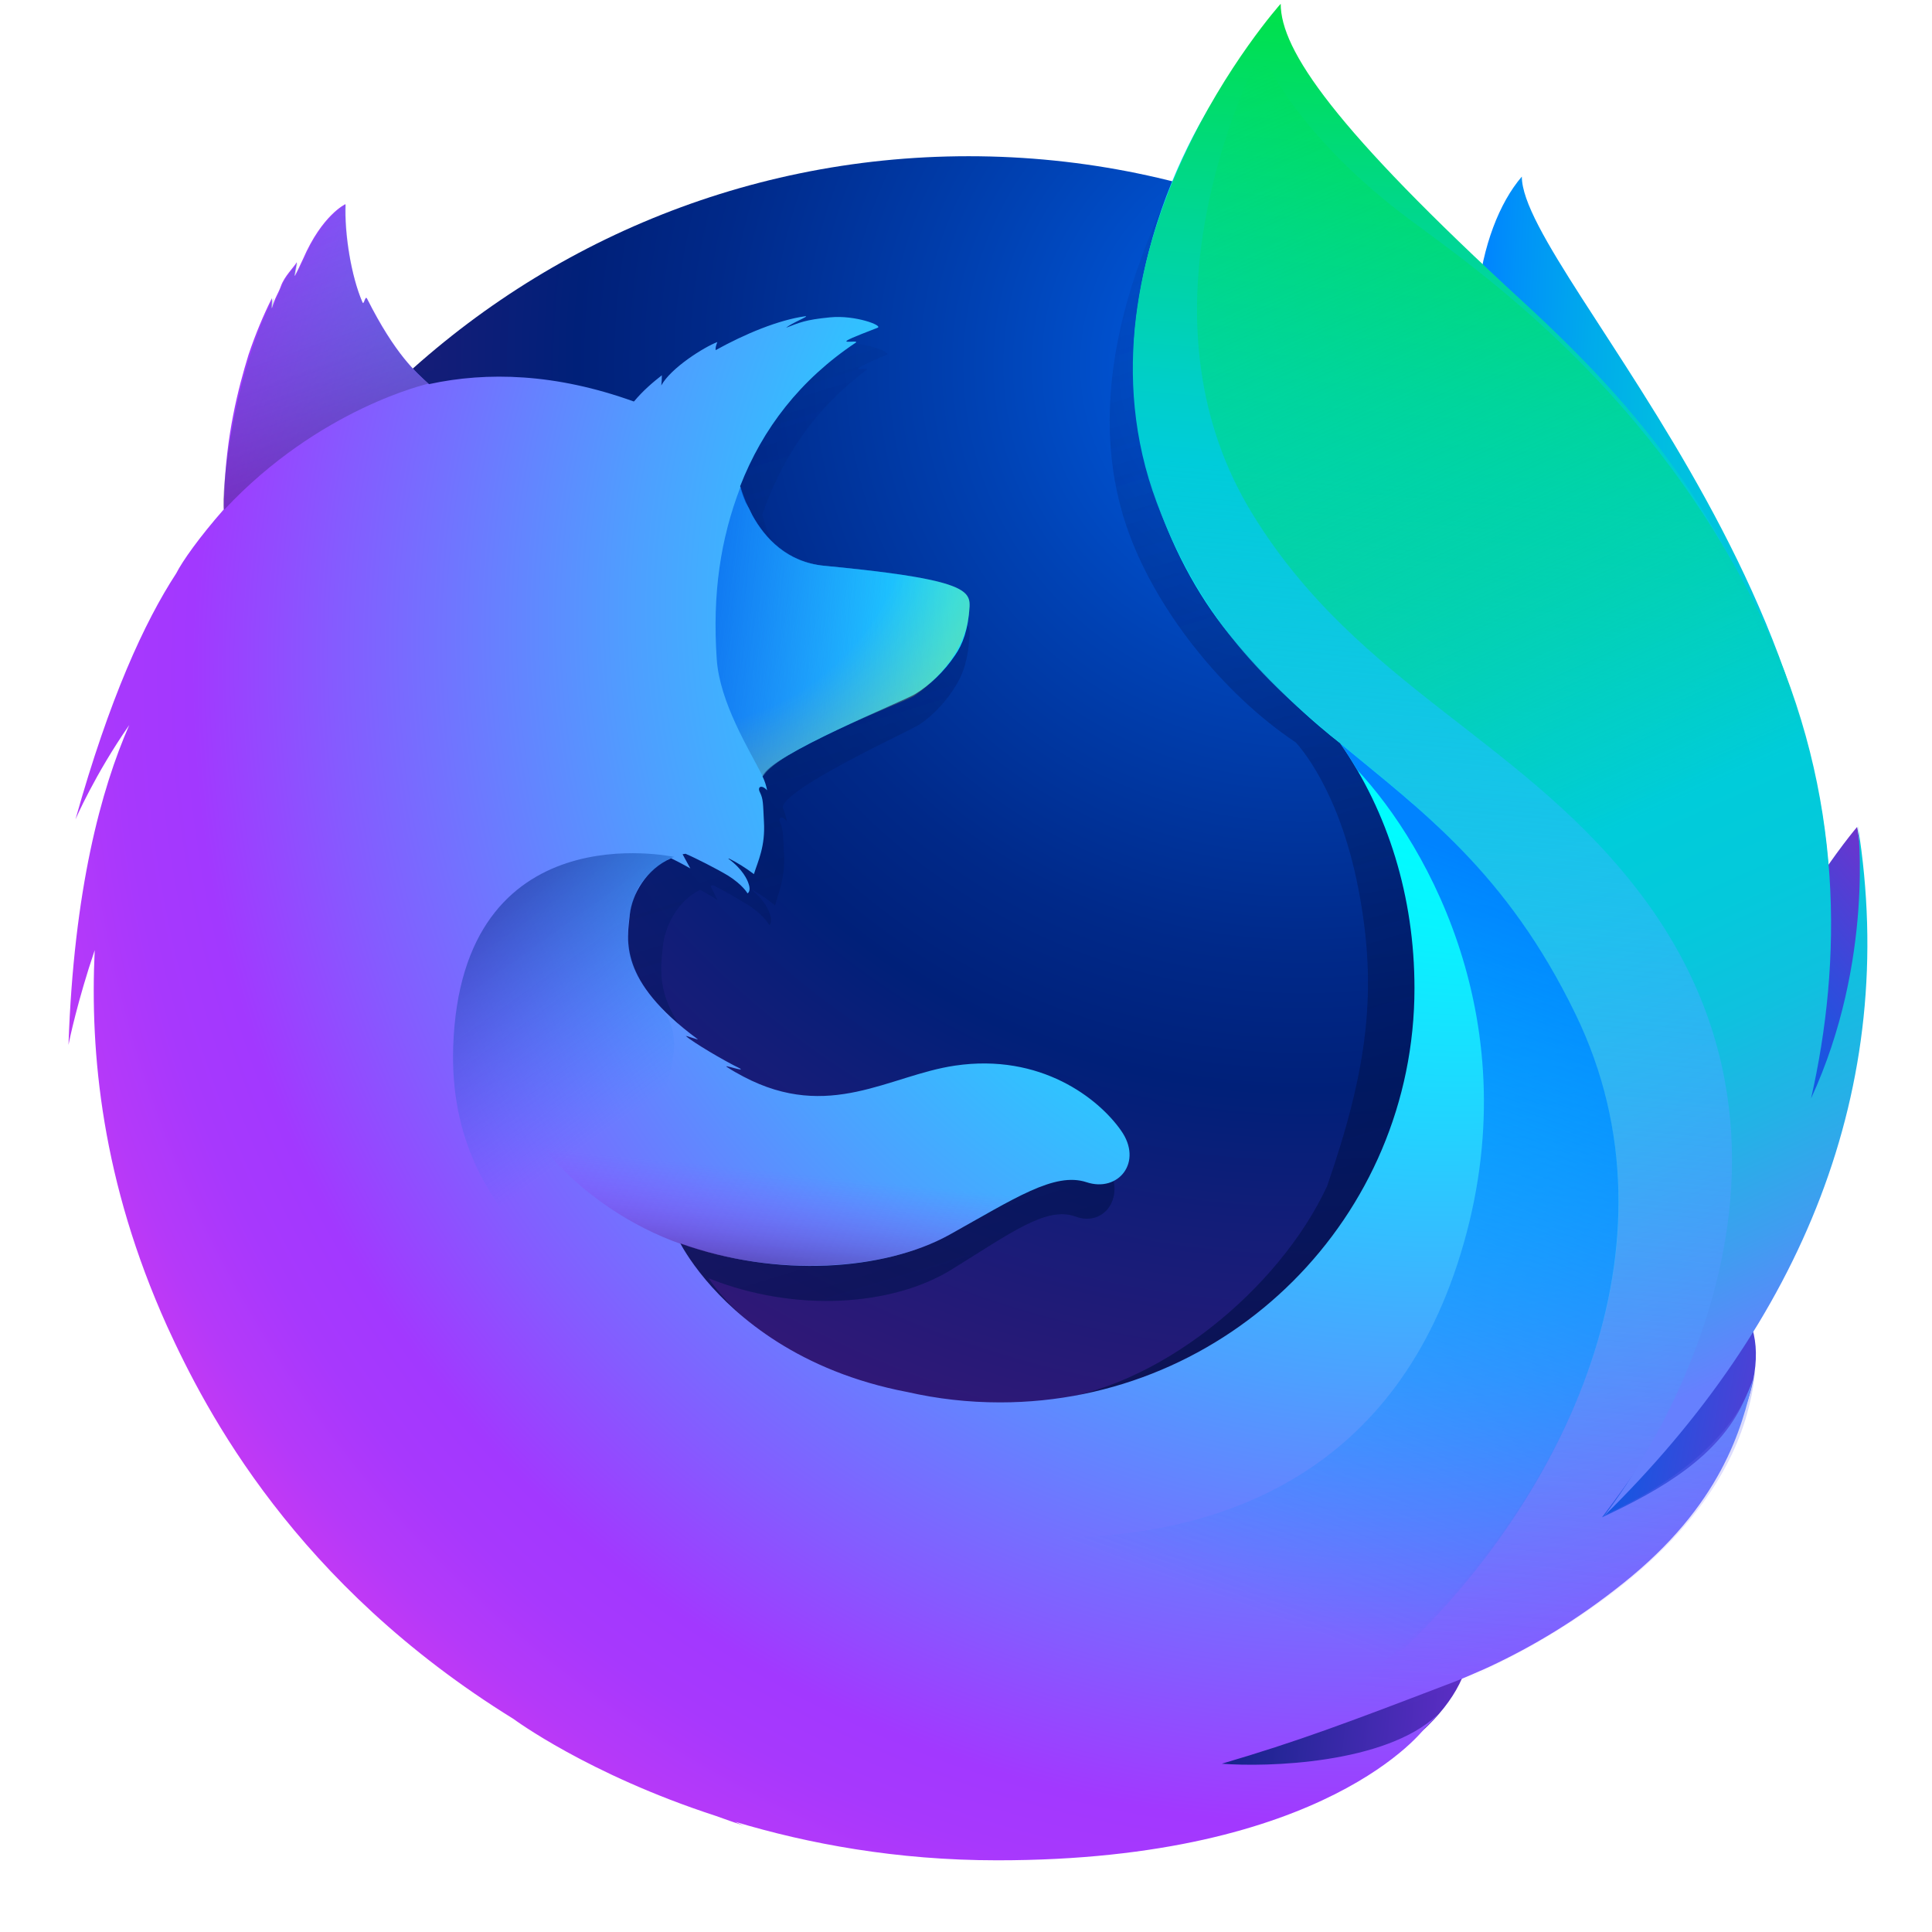 <?xml version="1.0" encoding="utf-8"?>
<!-- Generator: Adobe Illustrator 21.1.0, SVG Export Plug-In . SVG Version: 6.00 Build 0)  -->
<svg version="1.1" id="Firefox" xmlns="http://www.w3.org/2000/svg" xmlns:xlink="http://www.w3.org/1999/xlink" x="0px" y="0px"
	 viewBox="0 0 1024 1024" style="enable-background:new 0 0 1024 1024;" xml:space="preserve">
<style type="text/css">
	.Globe{fill:url(#SVGID_1_);}
	.Tail{fill:url(#SVGID_2_);}
	.Tail_x0020_Behind{fill:url(#SVGID_3_);}
	.Tail_x0020_Flame_x0020_Overlap{fill:url(#SVGID_4_);}
	.Tail_x0020_Swoop_x0020_Inner{fill:url(#SVGID_5_);}
	.Tail_x0020_Flame_x0020_Behind_x0020__x002D__x0020_Top{fill:url(#SVGID_6_);}
	.Tail_x0020_Flame_x0020_Behind_x0020__x002D__x0020_Middle{fill:url(#SVGID_7_);}
	.Tail_x0020_Flame_x0020_Behind_x0020__x002D__x0020_Bottom{fill:url(#SVGID_8_);}
	.Fox_x0020_Body{fill:url(#SVGID_9_);}
	.Ear{fill:url(#SVGID_10_);}
	.Nose{fill:url(#SVGID_11_);}
	.Head_x0020_Shadow{fill:url(#SVGID_12_);}
	.Arm_x0020_Shadow{opacity:0.5;fill:url(#SVGID_13_);}
	.Fox_x0020_Body_x0020_Shadow{fill:url(#SVGID_14_);}
	.st0{fill:url(#SVGID_15_);}
	.st1{fill:url(#XMLID_4_);}
	.st2{fill:url(#SVGID_16_);}
	.st3{fill:url(#SVGID_17_);}
	.st4{fill:url(#SVGID_18_);}
	.st5{fill:url(#SVGID_19_);}
	.st6{fill:url(#SVGID_20_);}
	.st7{fill:url(#SVGID_21_);}
	.st8{fill:url(#SVGID_22_);}
	.st9{fill:url(#SVGID_23_);}
	.st10{opacity:0.5;fill:url(#SVGID_24_);}
	.st11{fill:url(#SVGID_25_);}
	.st12{fill:url(#SVGID_26_);}
	.st13{opacity:0.5;fill:url(#SVGID_27_);}
	.st14{fill:url(#SVGID_28_);}
	.st15{fill:url(#SVGID_29_);}
</style>
<radialGradient id="SVGID_1_" cx="0" cy="0" r="1" gradientUnits="userSpaceOnUse">
	<stop  offset="2.469308e-02" style="stop-color:#005FE7"/>
	<stop  offset="0.177" style="stop-color:#0042B4"/>
	<stop  offset="0.323" style="stop-color:#002989"/>
	<stop  offset="0.397" style="stop-color:#002079"/>
	<stop  offset="0.473" style="stop-color:#131D78"/>
	<stop  offset="0.658" style="stop-color:#3B1676"/>
	<stop  offset="0.753" style="stop-color:#4A1475"/>
</radialGradient>
<linearGradient id="SVGID_2_" gradientUnits="userSpaceOnUse" x1="0" y1="0" x2="-8.861559e-02" y2="0.996">
	<stop  offset="0" style="stop-color:#00EC00"/>
	<stop  offset="9.636725e-02" style="stop-color:#00E244"/>
	<stop  offset="0.219" style="stop-color:#00D694"/>
	<stop  offset="0.306" style="stop-color:#00CFC7"/>
	<stop  offset="0.348" style="stop-color:#00CCDA"/>
	<stop  offset="0.451" style="stop-color:#11BDDE;stop-opacity:0.843"/>
	<stop  offset="0.652" style="stop-color:#3C96E9;stop-opacity:0.534"/>
	<stop  offset="0.931" style="stop-color:#8258FA;stop-opacity:0.106"/>
	<stop  offset="1" style="stop-color:#9448FF;stop-opacity:0"/>
</linearGradient>
<linearGradient id="SVGID_3_" gradientUnits="userSpaceOnUse" x1="0" y1="0" x2="1" y2="0">
	<stop  offset="0" style="stop-color:#0083FF"/>
	<stop  offset="9.755859e-02" style="stop-color:#0092F8"/>
	<stop  offset="0.306" style="stop-color:#00ABEB"/>
	<stop  offset="0.521" style="stop-color:#00BEE1"/>
	<stop  offset="0.747" style="stop-color:#00C8DC"/>
	<stop  offset="0.999" style="stop-color:#00CCDA"/>
</linearGradient>
<linearGradient id="SVGID_4_" gradientUnits="userSpaceOnUse" x1="0" y1="0" x2="0.408" y2="0.913">
	<stop  offset="0" style="stop-color:#00EC00;stop-opacity:0"/>
	<stop  offset="0.28" style="stop-color:#00DC6D;stop-opacity:0.468"/>
	<stop  offset="0.498" style="stop-color:#00D1BB;stop-opacity:0.833"/>
	<stop  offset="0.598" style="stop-color:#00CCDA"/>
	<stop  offset="0.677" style="stop-color:#04C9DB"/>
	<stop  offset="0.753" style="stop-color:#0FC1DF"/>
	<stop  offset="0.828" style="stop-color:#23B2E6"/>
	<stop  offset="0.902" style="stop-color:#3E9EF0"/>
	<stop  offset="0.975" style="stop-color:#6184FC"/>
	<stop  offset="0.985" style="stop-color:#6680FE"/>
</linearGradient>
<linearGradient id="SVGID_5_" gradientUnits="userSpaceOnUse" x1="0" y1="0" x2="-0.349" y2="0.937">
	<stop  offset="0" style="stop-color:#0083FF"/>
	<stop  offset="5.336332e-02" style="stop-color:#0083FF;stop-opacity:0.947"/>
	<stop  offset="1" style="stop-color:#0083FF;stop-opacity:0"/>
</linearGradient>
<linearGradient id="SVGID_6_" gradientUnits="userSpaceOnUse" x1="0" y1="0" x2="0.694" y2="-0.72">
	<stop  offset="4.875986e-02" style="stop-color:#005FE7"/>
	<stop  offset="0.177" style="stop-color:#065DE6"/>
	<stop  offset="0.353" style="stop-color:#1856E1"/>
	<stop  offset="0.557" style="stop-color:#354ADB"/>
	<stop  offset="0.78" style="stop-color:#5D3AD1"/>
	<stop  offset="0.951" style="stop-color:#812CC9"/>
</linearGradient>
<linearGradient id="SVGID_7_" gradientUnits="userSpaceOnUse" x1="0" y1="0" x2="-0.997" y2="-7.695794e-02">
	<stop  offset="0" style="stop-color:#812CC9"/>
	<stop  offset="1" style="stop-color:#005FE7"/>
</linearGradient>
<linearGradient id="SVGID_8_" gradientUnits="userSpaceOnUse" x1="0" y1="0" x2="1" y2="2.345485e-03">
	<stop  offset="0" style="stop-color:#002079"/>
	<stop  offset="0.995" style="stop-color:#A238FF"/>
</linearGradient>
<radialGradient id="SVGID_9_" cx="0" cy="0" r="1" fx="0.177" fy="-0.163" gradientUnits="userSpaceOnUse">
	<stop  offset="0.203" style="stop-color:#00FDFF"/>
	<stop  offset="0.264" style="stop-color:#0AF1FF"/>
	<stop  offset="0.372" style="stop-color:#23D2FF"/>
	<stop  offset="0.517" style="stop-color:#4DA0FF"/>
	<stop  offset="0.689" style="stop-color:#855BFF"/>
	<stop  offset="0.77" style="stop-color:#A238FF"/>
	<stop  offset="0.809" style="stop-color:#A738FD"/>
	<stop  offset="0.855" style="stop-color:#B539F9"/>
	<stop  offset="0.905" style="stop-color:#CD39F1"/>
	<stop  offset="0.956" style="stop-color:#EE3AE6"/>
	<stop  offset="0.979" style="stop-color:#FF3BE0"/>
</radialGradient>
<linearGradient id="SVGID_10_" gradientUnits="userSpaceOnUse" x1="0" y1="0" x2="-0.424" y2="-0.906">
	<stop  offset="0.187" style="stop-color:#4A1475;stop-opacity:0.5"/>
	<stop  offset="0.338" style="stop-color:#3D3486;stop-opacity:0.4"/>
	<stop  offset="0.667" style="stop-color:#1D84B3;stop-opacity:0.182"/>
	<stop  offset="0.944" style="stop-color:#00CCDA;stop-opacity:0"/>
</linearGradient>
<linearGradient id="SVGID_11_" gradientUnits="userSpaceOnUse" x1="0" y1="0" x2="1" y2="0">
	<stop  offset="0" style="stop-color:#005FE7"/>
	<stop  offset="8.368623e-02" style="stop-color:#0062E9;stop-opacity:0.916"/>
	<stop  offset="1" style="stop-color:#0083FF;stop-opacity:0"/>
</linearGradient>
<linearGradient id="SVGID_12_" gradientUnits="userSpaceOnUse" x1="0" y1="0" x2="0.661" y2="0.751">
	<stop  offset="5.405406e-03" style="stop-color:#002079;stop-opacity:0.5"/>
	<stop  offset="1" style="stop-color:#0083FF;stop-opacity:0"/>
</linearGradient>
<linearGradient id="SVGID_13_" gradientUnits="userSpaceOnUse" x1="0" y1="0" x2="8.924393e-04" y2="-1">
	<stop  offset="4.763233e-03" style="stop-color:#4A1475;stop-opacity:0.9"/>
	<stop  offset="0.111" style="stop-color:#5C1B91;stop-opacity:0.797"/>
	<stop  offset="0.284" style="stop-color:#7526B8;stop-opacity:0.627"/>
	<stop  offset="0.456" style="stop-color:#892ED7;stop-opacity:0.459"/>
	<stop  offset="0.623" style="stop-color:#9733ED;stop-opacity:0.296"/>
	<stop  offset="0.782" style="stop-color:#9F37FA;stop-opacity:0.141"/>
	<stop  offset="0.926" style="stop-color:#A238FF;stop-opacity:0"/>
</linearGradient>
<linearGradient id="SVGID_14_" gradientUnits="userSpaceOnUse" x1="0" y1="0" x2="-0.292" y2="-0.956">
	<stop  offset="3.786671e-04" style="stop-color:#000F43;stop-opacity:0.4"/>
	<stop  offset="0.174" style="stop-color:#00134F;stop-opacity:0.331"/>
	<stop  offset="0.703" style="stop-color:#001C6D;stop-opacity:0.119"/>
	<stop  offset="1" style="stop-color:#002079;stop-opacity:0"/>
</linearGradient>
<g id="Firefox_-_Large">
</g>
<g>
	
		<linearGradient id="SVGID_15_" gradientUnits="userSpaceOnUse" x1="-14694.371" y1="-8233.56" x2="-14431.129" y2="-8233.56" gradientTransform="matrix(0.762 3.394695e-02 -4.995754e-02 1.12 11560.894 10069.103)">
		<stop  offset="0" style="stop-color:#0083FF"/>
		<stop  offset="9.755859e-02" style="stop-color:#0092F8"/>
		<stop  offset="0.306" style="stop-color:#00ABEB"/>
		<stop  offset="0.521" style="stop-color:#00BEE1"/>
		<stop  offset="0.747" style="stop-color:#00C8DC"/>
		<stop  offset="0.999" style="stop-color:#00CCDA"/>
	</linearGradient>
	<path class="st0" d="M806.6,93.6c-23.9,27.9-35.1,90.6-10.8,154.3c24.3,63.6,61.5,49.8,84.7,114.7c30.6,85.6,16.4,200.6,16.4,200.6
		s36.8,106.6,62.5-6.6C1016.1,343.7,806.6,145.9,806.6,93.6z"/>
	
		<radialGradient id="XMLID_4_" cx="-7529.533" cy="-7923.085" r="791.229" gradientTransform="matrix(1.226 0 0 1.225 9921.964 9899.103)" gradientUnits="userSpaceOnUse">
		<stop  offset="2.469308e-02" style="stop-color:#005FE7"/>
		<stop  offset="0.177" style="stop-color:#0042B4"/>
		<stop  offset="0.323" style="stop-color:#002989"/>
		<stop  offset="0.397" style="stop-color:#002079"/>
		<stop  offset="0.473" style="stop-color:#131D78"/>
		<stop  offset="0.658" style="stop-color:#3B1676"/>
		<stop  offset="0.753" style="stop-color:#4A1475"/>
	</radialGradient>
	<path id="XMLID_1_" class="st1" d="M513.2,974.8c245.2,0,443.9-199.7,443.9-446s-198.7-446-443.7-446S69.8,282.5,69.8,528.8
		C69.3,775.3,268.2,974.8,513.2,974.8z"/>
	<g>
		<g>
			
				<linearGradient id="SVGID_16_" gradientUnits="userSpaceOnUse" x1="575.987" y1="731.188" x2="384.549" y2="104.96" gradientTransform="matrix(1 0 0 1 1 0)">
				<stop  offset="3.786671e-04" style="stop-color:#000F43;stop-opacity:0.4"/>
				<stop  offset="0.174" style="stop-color:#00134F;stop-opacity:0.331"/>
				<stop  offset="0.703" style="stop-color:#001C6D;stop-opacity:0.119"/>
				<stop  offset="1" style="stop-color:#002079;stop-opacity:0"/>
			</linearGradient>
			<path class="st2" d="M847,805.6c-9.3,6.7-19.5,12.6-30.1,18.2c12-17.5,25.3-38.8,38.3-63c9.5-10.5,18.1-20.6,25.2-31.7
				c3.4-5.4,7.3-12.1,11.4-19.8c24.9-44.9,52.4-117.6,53.2-192.2c0-0.1,0-0.1,0-0.2c0-1.8,0-3.7,0-5.5c0-18.7-1.7-37.5-5.7-55.7
				c0.2,1.4,0.4,2.9,0.6,4.3c-0.2-1.1-0.4-2.2-0.6-3.3c0.4,2,0.7,4,1,6c5.1,43.2,1.5,85.4-16.7,116.5c-0.3,0.5-0.6,0.9-0.9,1.3
				c9.4-47.2,12.6-99.4,2.1-151.6c0,0-4.2-25.4-35.4-102.4c-18-44.4-49.8-80.7-78-107.2c-24.7-30.5-47.1-51-59.5-64.1
				c-25.8-27.2-36.6-47.6-41.1-60.9c-3.9-1.9-53.1-49.8-57.1-51.6c-21.5,33.4-89.2,137.7-57,235.1c14.6,44.2,51.5,90,90.1,115.7
				c1.7,1.9,23,25,33.1,77.2c10.5,53.8,5,95.9-16.5,158c-25.3,54.5-90.1,108.4-150.7,113.9c-129.7,11.8-177.1-65.1-177.1-65.1
				c46.3,18.5,97.6,14.6,128.7-4.6c31.4-19.4,50.4-33.8,65.8-28.1c15.2,5.7,27.3-10.8,16.4-27.8c-10.6-17-38.3-41.3-79.4-34.6
				c-31.4,5.1-60.2,30-101.4,5.9c-2.5-1.5-5-3-7.7-5.1c-2.7-1.8,8.8,2.7,6.1,0.7c-8-4.4-22.2-13.8-25.9-17.2
				c-0.6-0.6,6.2,2.2,5.6,1.6c-38.5-31.7-33.7-53.1-32.5-66.6c1-10.7,8-24.5,19.8-30.1c5.7,3.1,9.2,5.5,9.2,5.5s-2.4-5-3.7-7.6
				c0.5-0.2,0.9-0.1,1.4-0.3c4.7,2.3,15,8.1,20.4,11.7c7.1,5,9.3,9.4,9.3,9.4s1.9-1,0.5-5.4c-0.5-1.8-2.6-7.5-9.7-13.2l0.4,0
				c3.8,2.2,7.8,4.8,11.9,8.2c2-7.2,5.5-14.7,4.7-28.1c-0.5-9.4-0.3-11.9-1.9-15.5c-1.5-3.1,0.8-4.3,3.4-1.1
				c-0.4-2.5-1.1-4.8-2.2-7.4l0-0.2c3.2-11.2,68.2-40.5,73-43.9c6.8-4.7,13.9-12,19.1-20.8c3.6-5.8,6.3-13.8,7-26.1
				c0.4-8.8-3.8-14.7-69.5-21.6c-18-1.8-28.5-14.8-34.5-26.8c-1.1-2.6-2.2-4.9-3.3-7.3c-1.2-3.3-2.1-6.2-2.6-8.4
				c10.7-30.9,28.8-57,55.4-76.7c1.4-1.3-5.8,0.3-4.3-1c1.7-1.5,12.7-6,14.8-7c2.5-1.2-10.9-6.9-22.7-5.5
				c-12.1,1.4-14.6,2.8-21.1,5.5c2.7-2.7,11.2-6.1,9.2-6.1c-13,2-29.2,9.6-43,18.1c-0.1-1.5,0.2-2.4,0.8-4.3
				c-6.4,2.7-22.3,13.8-26.9,23.1c0.2-2.2,0.3-3.2,0.3-5.4c-4.6,3.9-9.2,8.3-13.2,13.8l-0.2,0.2c-37.4-15-70.2-16-98.1-9.3
				c-6.1-6.1-9.1-1.6-22.9-32.1c-0.9-1.8,0.7,1.8,0,0c-2.3-5.9,1.4,7.9,0,0c-23.3,18.4-53.9,39.2-68.6,53.9c-0.2,0.6,17.2-4.9,0,0
				c-6,1.7-5.6,5.3-6.5,37.5c-0.2,2.4,0,5.2-0.2,7.4c-11.7,15-19.7,27.6-22.8,34.2c-15.2,26.2-31.9,67-48.1,131.6
				c0,0,9.2-23.9,25.8-50.4C98,434.6,85,488.4,82.4,571.3c0.5-2.7,4.3-23.5,12.5-50.7c-2.3,55.3,3.4,123.8,34.7,201.1
				c9.3,22.8,24.8,57.5,51,95.4C263.2,904,379.6,958,508.5,958C643.1,958,764,899.1,847,805.6z"/>
		</g>
		<g>
			<linearGradient id="SVGID_17_" gradientUnits="userSpaceOnUse" x1="576.987" y1="731.188" x2="385.549" y2="104.96">
				<stop  offset="3.786671e-04" style="stop-color:#000F43;stop-opacity:0.4"/>
				<stop  offset="0.174" style="stop-color:#00134F;stop-opacity:0.331"/>
				<stop  offset="0.703" style="stop-color:#001C6D;stop-opacity:0.119"/>
				<stop  offset="1" style="stop-color:#002079;stop-opacity:0"/>
			</linearGradient>
			<path class="st3" d="M847,805.6c-9.3,6.7-19.5,12.6-30.1,18.2c12-17.5,25.3-38.8,38.3-63c9.5-10.5,18.1-20.6,25.2-31.7
				c3.4-5.4,7.3-12.1,11.4-19.8c24.9-44.9,52.4-117.6,53.2-192.2c0-0.1,0-0.1,0-0.2c0-1.8,0-3.7,0-5.5c0-18.7-1.7-37.5-5.7-55.7
				c0.2,1.4,0.4,2.9,0.6,4.3c-0.2-1.1-0.4-2.2-0.6-3.3c0.4,2,0.7,4,1,6c5.1,43.2,1.5,85.4-16.7,116.5c-0.3,0.5-0.6,0.9-0.9,1.3
				c9.4-47.2,12.6-99.4,2.1-151.6c0,0-4.2-25.4-35.4-102.4c-18-44.4-49.8-80.7-78-107.2c-24.7-30.5-47.1-51-59.5-64.1
				c-25.8-27.2-36.6-47.6-41.1-60.9c-3.9-1.9-53.1-49.8-57.1-51.6c-21.5,33.4-89.2,137.7-57,235.1c14.6,44.2,51.5,90,90.1,115.7
				c1.7,1.9,23,25,33.1,77.2c10.5,53.8,5,95.9-16.5,158c-25.3,54.5-90.1,108.4-150.7,113.9c-129.7,11.8-177.1-65.1-177.1-65.1
				c46.3,18.5,97.6,14.6,128.7-4.6c31.4-19.4,50.4-33.8,65.8-28.1c15.2,5.7,27.3-10.8,16.4-27.8c-10.6-17-38.3-41.3-79.4-34.6
				c-31.4,5.1-60.2,30-101.4,5.9c-2.5-1.5-5-3-7.7-5.1c-2.7-1.8,8.8,2.7,6.1,0.7c-8-4.4-22.2-13.8-25.9-17.2
				c-0.6-0.6,6.2,2.2,5.6,1.6c-38.5-31.7-33.7-53.1-32.5-66.6c1-10.7,8-24.5,19.8-30.1c5.7,3.1,9.2,5.5,9.2,5.5s-2.4-5-3.7-7.6
				c0.5-0.2,0.9-0.1,1.4-0.3c4.7,2.3,15,8.1,20.4,11.7c7.1,5,9.3,9.4,9.3,9.4s1.9-1,0.5-5.4c-0.5-1.8-2.6-7.5-9.7-13.2l0.4,0
				c3.8,2.2,7.8,4.8,11.9,8.2c2-7.2,5.5-14.7,4.7-28.1c-0.5-9.4-0.3-11.9-1.9-15.5c-1.5-3.1,0.8-4.3,3.4-1.1
				c-0.4-2.5-1.1-4.8-2.2-7.4l0-0.2c3.2-11.2,68.2-40.5,73-43.9c6.8-4.7,13.9-12,19.1-20.8c3.6-5.8,6.3-13.8,7-26.1
				c0.4-8.8-3.8-14.7-69.5-21.6c-18-1.8-28.5-14.8-34.5-26.8c-1.1-2.6-2.2-4.9-3.3-7.3c-1.2-3.3-2.1-6.2-2.6-8.4
				c10.7-30.9,28.8-57,55.4-76.7c1.4-1.3-5.8,0.3-4.3-1c1.7-1.5,12.7-6,14.8-7c2.5-1.2-10.9-6.9-22.7-5.5
				c-12.1,1.4-14.6,2.8-21.1,5.5c2.7-2.7,11.2-6.1,9.2-6.1c-13,2-29.2,9.6-43,18.1c-0.1-1.5,0.2-2.4,0.8-4.3
				c-6.4,2.7-22.3,13.8-26.9,23.1c0.2-2.2,0.3-3.2,0.3-5.4c-4.6,3.9-9.2,8.3-13.2,13.8l-0.2,0.2c-37.4-15-70.2-16-98.1-9.3
				c-6.1-6.1-9.1-1.6-22.9-32.1c-0.9-1.8,0.7,1.8,0,0c-2.3-5.9,1.4,7.9,0,0c-23.3,18.4-53.9,39.2-68.6,53.9c-0.2,0.6,17.2-4.9,0,0
				c-6,1.7-5.6,5.3-6.5,37.5c-0.2,2.4,0,5.2-0.2,7.4c-11.7,15-19.7,27.6-22.8,34.2c-15.2,26.2-31.9,67-48.1,131.6
				c0,0,9.2-23.9,25.8-50.4C98,434.6,85,488.4,82.4,571.3c0.5-2.7,4.3-23.5,12.5-50.7c-2.3,55.3,3.4,123.8,34.7,201.1
				c9.3,22.8,24.8,57.5,51,95.4C263.2,904,379.6,958,508.5,958C643.1,958,764,899.1,847,805.6z"/>
		</g>
	</g>
	
		<linearGradient id="SVGID_18_" gradientUnits="userSpaceOnUse" x1="-8290.061" y1="-6383.717" x2="-8405.306" y2="-6392.613" gradientTransform="matrix(1.219 0.123 -0.123 1.219 10296.265 9597.229)">
		<stop  offset="0" style="stop-color:#812CC9"/>
		<stop  offset="1" style="stop-color:#005FE7"/>
	</linearGradient>
	<path class="st4" d="M747.4,868.7c162.9-18.9,235-186.7,142.4-190C806.2,676,670.3,877.6,747.4,868.7L747.4,868.7z"/>
	
		<linearGradient id="SVGID_19_" gradientUnits="userSpaceOnUse" x1="-8375.033" y1="-6548.775" x2="-8267.083" y2="-6660.898" gradientTransform="matrix(1.219 0.123 -0.123 1.219 10296.265 9597.229)">
		<stop  offset="4.875986e-02" style="stop-color:#005FE7"/>
		<stop  offset="0.177" style="stop-color:#065DE6"/>
		<stop  offset="0.353" style="stop-color:#1856E1"/>
		<stop  offset="0.557" style="stop-color:#354ADB"/>
		<stop  offset="0.78" style="stop-color:#5D3AD1"/>
		<stop  offset="0.951" style="stop-color:#812CC9"/>
	</linearGradient>
	<path class="st5" d="M901.5,644.4c112.1-65.2,82.8-206.1,82.8-206.1s-43.2,50.2-72.6,130.3C882.7,648,834.2,683.8,901.5,644.4z"/>
	
		<linearGradient id="SVGID_20_" gradientUnits="userSpaceOnUse" x1="-8575.321" y1="-6281.033" x2="-8344.433" y2="-6280.491" gradientTransform="matrix(1.219 0.123 -0.123 1.219 10296.265 9597.229)">
		<stop  offset="0" style="stop-color:#002079"/>
		<stop  offset="0.995" style="stop-color:#A238FF"/>
	</linearGradient>
	<path class="st6" d="M545.8,952.1c156.2,49.9,290.5-73.2,207.7-114.3C678.3,800.7,471.6,928.5,545.8,952.1z"/>
	
		<radialGradient id="SVGID_21_" cx="680.431" cy="386.174" r="793.95" fx="821.363" fy="257.029" gradientUnits="userSpaceOnUse">
		<stop  offset="0.203" style="stop-color:#00FDFF"/>
		<stop  offset="0.264" style="stop-color:#0AF1FF"/>
		<stop  offset="0.372" style="stop-color:#23D2FF"/>
		<stop  offset="0.517" style="stop-color:#4DA0FF"/>
		<stop  offset="0.689" style="stop-color:#855BFF"/>
		<stop  offset="0.77" style="stop-color:#A238FF"/>
		<stop  offset="0.809" style="stop-color:#A738FD"/>
		<stop  offset="0.855" style="stop-color:#B539F9"/>
		<stop  offset="0.905" style="stop-color:#CD39F1"/>
		<stop  offset="0.956" style="stop-color:#EE3AE6"/>
		<stop  offset="0.979" style="stop-color:#FF3BE0"/>
	</radialGradient>
	<path class="st7" d="M674.9,23.4c0.3-0.4,0.5-0.6,0.5-0.6S675.2,23,674.9,23.4z M913.2,704.2c3.8-5.4,8.9-22.5,13.5-30.2
		c27.6-44.5,27.8-80,27.8-80.8c16.7-83.2,15.1-117.2,4.9-180c-8.3-50.6-44.3-123.1-75.6-158c-32.2-36-9.5-24.2-40.7-50.5
		c-27.3-30.3-53.8-60.3-68.3-72.4C670.5,45.1,672.9,26.6,674.9,23.4c-0.3,0.4-0.8,0.9-1.5,1.6c-1.2-4.9-2.1-9.1-2.1-9.1
		s-57,57-69,152c-7.8,62,15.4,126.7,49,168c28.5,35.1,59,58,59,58l0,0c25.4,36.5,39.4,81.5,39.4,129.9
		c0,121.2-98.3,219.5-219.7,219.5c-16.9,0-33.3-1.9-49.1-5.5c-57.2-10.9-90.3-39.8-106.8-59.4c-9.4-11.2-13.5-19.4-13.5-19.4
		c51.3,18.4,108,14.5,142.5-4.5c34.7-19.3,55.8-33.5,72.8-27.9c16.8,5.6,30.2-10.7,18.2-27.5c-11.8-16.8-42.4-41-87.9-34.3
		c-34.8,5.1-66.7,29.8-112.2,5.8c-2.8-1.5-5.6-3-8.6-5c-3-1.8,9.8,2.7,6.8,0.7c-8.9-4.3-24.6-13.7-28.6-17.1
		c-0.7-0.6,6.9,2.2,6.2,1.6c-42.6-31.4-37.3-52.7-36-66c1.1-10.7,8.8-24.3,21.9-29.9c6.3,3.1,10.2,5.4,10.2,5.4s-2.7-4.9-4.1-7.5
		c0.5-0.2,1-0.1,1.5-0.3c5.2,2.2,16.6,8,22.6,11.6c7.8,4.9,10.3,9.4,10.3,9.4s2.1-1,0.5-5.3c-0.6-1.8-2.9-7.4-10.7-13.1l0.5,0
		c4.2,2.1,8.6,4.8,13.1,8.2c2.2-7.1,6.1-14.6,5.3-27.9c-0.5-9.4-0.3-11.8-2.1-15.4c-1.6-3.1,0.9-4.3,3.8-1.1
		c-0.5-2.5-1.2-4.8-2.4-7.3l0-0.2c3.6-11.1,75.5-40.1,80.8-43.5c7.6-4.6,15.4-11.9,21.2-20.6c4-5.7,7-13.7,7.7-25.9
		c0.2-5.5-1.4-9.8-20.5-14c-11.4-2.5-29.1-4.9-56.4-7.5c-19.9-1.8-31.6-14.7-38.2-26.6c-1.2-2.6-2.4-4.9-3.7-7.2
		c-1.4-3.3-2.3-6.1-2.8-8.4c11.9-30.6,31.9-56.5,61.3-76.1c1.6-1.3-6.4,0.3-4.8-1c1.9-1.5,14.1-5.9,16.4-6.9
		c2.8-1.2-12-6.8-25.2-5.5c-13.4,1.3-16.2,2.8-23.3,5.5c3-2.6,12.4-6.1,10.2-6.1c-14.4,2-32.3,9.5-47.6,18c-0.1-1.5,0.2-2.4,0.9-4.3
		c-7.1,2.7-24.6,13.7-29.7,23c0.2-2.2,0.3-3.1,0.3-5.4c-5,3.9-10.1,8.3-14.6,13.7l-0.3,0.2c-41.3-14.9-77.7-15.9-108.5-9.2
		c-6.7-6.1-17.6-15.2-32.9-45.4c-1-1.8-1.6,3.8-2.4,2c-6-13.8-9.6-36.4-9-52c0,0-12.3,5.6-22.5,29.1c-1.9,4.2-3.1,6.5-4.3,8.9
		c-0.6,0.7,1.3-7.7,1-7.2c-1.8,3-6.4,7.2-8.4,12.6c-1.4,4-3.3,6.3-4.6,11.3l-0.3,0.5c-0.1-1.5,0.4-6.1,0-5.1
		c-4.3,8.6-8.5,18.5-12.3,29.8c-5.5,18-11.9,42.6-12.9,74.6c-0.2,2.4,0,5.1-0.2,7.3c-13,14.8-21.9,27.4-25.2,33.9
		C76.5,329.8,58,370.2,40,434.3c0,0,10.2-23.7,28.5-50c-14.9,34-29.4,87.3-32.2,169.5c0.5-2.6,4.8-23.3,13.9-50.2
		C47.6,558.4,54,626.3,88.6,703c20.6,45.1,67.9,136.6,183.6,208.1l0,0c0,0,39.4,29.3,107,51.3c5,1.8,10.1,3.6,15.2,5.3
		c-1.6-0.7-3.2-1.3-4.7-2.1c38.6,11.6,85.4,20.4,138.8,20.4c175.2,0.1,226.8-70.2,226.8-70.2s-0.2,0.1-0.5,0.4
		c2.5-2.3,4.9-4.7,7.1-7.3c-27.6,26.1-90.7,27.8-114.3,25.9c40.2-11.8,66.7-21.8,118.2-41.5c6-2.2,12.2-4.8,18.5-7.6
		c0.7-0.3,1.4-0.6,2.1-0.9c1.2-0.6,2.5-1.1,3.7-1.7c22.1-10.4,45.7-24.3,70.3-44c51.7-41.3,62.9-81.6,68.8-108.1
		c-0.8,2.5-3.4,8.5-5.2,12.3c-13.3,28.5-42.8,46-74.9,60.9c13.2-17.4,28-38.4,42.4-62.4C902.1,731.4,905.4,715.1,913.2,704.2z"/>
	
		<linearGradient id="SVGID_22_" gradientUnits="userSpaceOnUse" x1="-7424.608" y1="-8151.933" x2="-7496.7" y2="-7341.604" gradientTransform="matrix(1.226 0 0 1.225 9921.964 9899.103)">
		<stop  offset="0" style="stop-color:#00EC00"/>
		<stop  offset="9.636725e-02" style="stop-color:#00E244"/>
		<stop  offset="0.219" style="stop-color:#00D694"/>
		<stop  offset="0.306" style="stop-color:#00CFC7"/>
		<stop  offset="0.348" style="stop-color:#00CCDA"/>
		<stop  offset="0.451" style="stop-color:#11BDDE;stop-opacity:0.843"/>
		<stop  offset="0.652" style="stop-color:#3C96E9;stop-opacity:0.534"/>
		<stop  offset="0.931" style="stop-color:#8258FA;stop-opacity:0.106"/>
		<stop  offset="1" style="stop-color:#9448FF;stop-opacity:0"/>
	</linearGradient>
	<path class="st8" d="M850.2,803c21.1-23.2,40-49.8,54.3-80c36.9-77.6,94-206.6,49-341.3C918.1,275.2,869.3,217,807.4,160.1
		C706.9,67.8,678.8,26.5,678.8,2c0,0-116.1,129.4-65.7,264.4c50.3,135,153.5,130,221.7,270.9c80.3,165.7-64.9,346.6-185,397.2
		c7.4-1.6,267-60.4,280.6-208.9C930,728.3,924.1,769.4,850.2,803z"/>
	<g>
		
			<linearGradient id="SVGID_23_" gradientUnits="userSpaceOnUse" x1="-8848.495" y1="-6716.143" x2="-8712.027" y2="-6716.143" gradientTransform="matrix(1.219 0.123 -0.123 1.219 10296.265 9597.229)">
			<stop  offset="0" style="stop-color:#005FE7"/>
			<stop  offset="8.368623e-02" style="stop-color:#0062E9;stop-opacity:0.916"/>
			<stop  offset="1" style="stop-color:#0083FF;stop-opacity:0"/>
		</linearGradient>
		<path class="st9" d="M513.9,321.4c0.4-8.8-4.2-14.7-76.7-21.5c-29.8-2.8-41.3-30.3-44.7-41.9c-10.6,27.6-15,56.5-12.6,91.5
			c1.6,22.9,17,47.5,24.4,62c0,0,1.6-2.1,2.4-2.9c13.9-14.4,71.9-36.4,77.4-39.5C490,365.2,512.9,348.4,513.9,321.4z"/>
		
			<radialGradient id="SVGID_24_" cx="-8836.504" cy="-6769.717" r="165.973" fx="-8838.213" fy="-6769.458" gradientTransform="matrix(1.219 0.123 -0.123 1.219 10296.265 9597.229)" gradientUnits="userSpaceOnUse">
			<stop  offset="0.625" style="stop-color:#FFE302;stop-opacity:0"/>
			<stop  offset="0.995" style="stop-color:#FFE302;stop-opacity:0.7"/>
		</radialGradient>
		<path class="st10" d="M513.9,321.4c0.4-8.8-4.2-14.7-76.7-21.5c-29.8-2.8-41.3-30.3-44.7-41.9c-10.6,27.6-15,56.5-12.6,91.5
			c1.6,22.9,17,47.5,24.4,62c0,0,1.6-2.1,2.4-2.9c13.9-14.4,71.9-36.4,77.4-39.5C490,365.2,512.9,348.4,513.9,321.4z"/>
	</g>
	
		<linearGradient id="SVGID_25_" gradientUnits="userSpaceOnUse" x1="271.573" y1="-1032.953" x2="153.751" y2="-1284.791" gradientTransform="matrix(0.995 0.1 -0.1 0.995 -173.696 1313.941)">
		<stop  offset="0.187" style="stop-color:#4A1475;stop-opacity:0.5"/>
		<stop  offset="0.338" style="stop-color:#3D3486;stop-opacity:0.4"/>
		<stop  offset="0.667" style="stop-color:#1D84B3;stop-opacity:0.182"/>
		<stop  offset="0.944" style="stop-color:#00CCDA;stop-opacity:0"/>
	</linearGradient>
	<path class="st11" d="M194.6,158.5c-1-1.8-1.6,3.8-2.4,2c-6-13.8-9.6-36.2-8.7-52c0,0-12.3,5.6-22.5,29.1c-1.9,4.2-3.1,6.5-4.3,8.9
		c-0.6,0.7,1.3-7.7,1-7.2c-1.8,3-6.4,7.2-8.3,12.4c-1.7,4.2-3.3,6.5-4.6,11.8c-0.4,1.4,0.4-6.3,0.1-5.4C121,203.7,116.5,273,119,270
		c50.5-53.9,108.3-66.7,108.3-66.7C221.2,198.8,207.8,185.7,194.6,158.5L194.6,158.5z"/>
	
		<linearGradient id="SVGID_26_" gradientUnits="userSpaceOnUse" x1="23.351" y1="718.695" x2="117.459" y2="825.582" gradientTransform="matrix(0.995 0.1 -0.1 0.995 305.439 -246.471)">
		<stop  offset="5.405406e-03" style="stop-color:#002079;stop-opacity:0.5"/>
		<stop  offset="1" style="stop-color:#0083FF;stop-opacity:0"/>
	</linearGradient>
	<path class="st12" d="M386.2,722.1c-69.7-29.8-149-71.8-146-167.1c4.1-125.6,117.1-100.8,117.1-100.8c-4.3,1-15.7,9.2-19.7,17.8
		c-4.3,10.8-12.1,35.3,11.6,60.9c37.1,40.2-76.2,95.4,98.7,199.6C452.2,734.9,406.8,731,386.2,722.1L386.2,722.1z"/>
	
		<linearGradient id="SVGID_27_" gradientUnits="userSpaceOnUse" x1="201.417" y1="902.047" x2="201.465" y2="848.624" gradientTransform="matrix(0.995 0.1 -0.1 0.995 305.439 -246.471)">
		<stop  offset="4.763233e-03" style="stop-color:#4A1475;stop-opacity:0.9"/>
		<stop  offset="0.111" style="stop-color:#5C1B91;stop-opacity:0.797"/>
		<stop  offset="0.284" style="stop-color:#7526B8;stop-opacity:0.627"/>
		<stop  offset="0.456" style="stop-color:#892ED7;stop-opacity:0.459"/>
		<stop  offset="0.623" style="stop-color:#9733ED;stop-opacity:0.296"/>
		<stop  offset="0.782" style="stop-color:#9F37FA;stop-opacity:0.141"/>
		<stop  offset="0.926" style="stop-color:#A238FF;stop-opacity:0"/>
	</linearGradient>
	<path class="st13" d="M361.4,659.5c49.4,17.2,107,14.2,141.5-4.9c23.1-12.9,52.7-33.4,70.9-28.4c-15.8-6.2-27.7-9.2-42.1-9.9
		c-2.4,0-5.4-0.1-8-0.3c-4.9,0-10.1,0.2-15.8,0.9c-8.9,0.8-18.8,6.4-27.7,5.5c-0.5,0,8.7-3.8,8-3.6c-4.8,1-9.9,1.2-15.4,1.9
		c-3.5,0.4-6.4,0.8-9.9,1c-103,8.7-190-55.8-190-55.8C265.5,590.9,306,640.2,361.4,659.5L361.4,659.5z"/>
	<linearGradient id="SVGID_28_" gradientUnits="userSpaceOnUse" x1="656.848" y1="38.12" x2="962.504" y2="721.615">
		<stop  offset="0" style="stop-color:#00EC00;stop-opacity:0"/>
		<stop  offset="0.28" style="stop-color:#00DC6D;stop-opacity:0.468"/>
		<stop  offset="0.498" style="stop-color:#00D1BB;stop-opacity:0.833"/>
		<stop  offset="0.598" style="stop-color:#00CCDA"/>
		<stop  offset="0.677" style="stop-color:#04C9DB"/>
		<stop  offset="0.753" style="stop-color:#0FC1DF"/>
		<stop  offset="0.828" style="stop-color:#23B2E6"/>
		<stop  offset="0.902" style="stop-color:#3E9EF0"/>
		<stop  offset="0.975" style="stop-color:#6184FC"/>
		<stop  offset="0.985" style="stop-color:#6680FE"/>
	</linearGradient>
	<path class="st14" d="M850.1,803.6c104.2-102.3,156.9-226.6,134.6-366c0,0,8.9,71.5-24.8,144.6c16.2-71.4,18.1-160.1-25-252
		c-57.5-122.6-152-187.2-188.1-214.1c-54.7-40.8-77.4-82.3-77.8-90.9c-16.3,33.5-65.8,148.2-5.3,247
		c56.6,92.6,145.9,120,208.3,204.9C987,633.7,850.1,803.6,850.1,803.6z"/>
	<linearGradient id="SVGID_29_" gradientUnits="userSpaceOnUse" x1="717.202" y1="431.21" x2="572.416" y2="819.96">
		<stop  offset="0" style="stop-color:#0083FF"/>
		<stop  offset="5.336332e-02" style="stop-color:#0083FF;stop-opacity:0.947"/>
		<stop  offset="1" style="stop-color:#0083FF;stop-opacity:0"/>
	</linearGradient>
	<path class="st15" d="M835.1,537.6c-36.4-75.2-81.8-108-124.8-143.6c5,7,6.2,9.5,9,14c37.8,40.3,93.6,138.7,53.1,262.1
		c-76.2,232.4-381.1,122.9-413.1,92.2c12.9,134.5,238,198.8,384.6,111.6C827.3,795,894.8,660.8,835.1,537.6z"/>
</g>
</svg>
